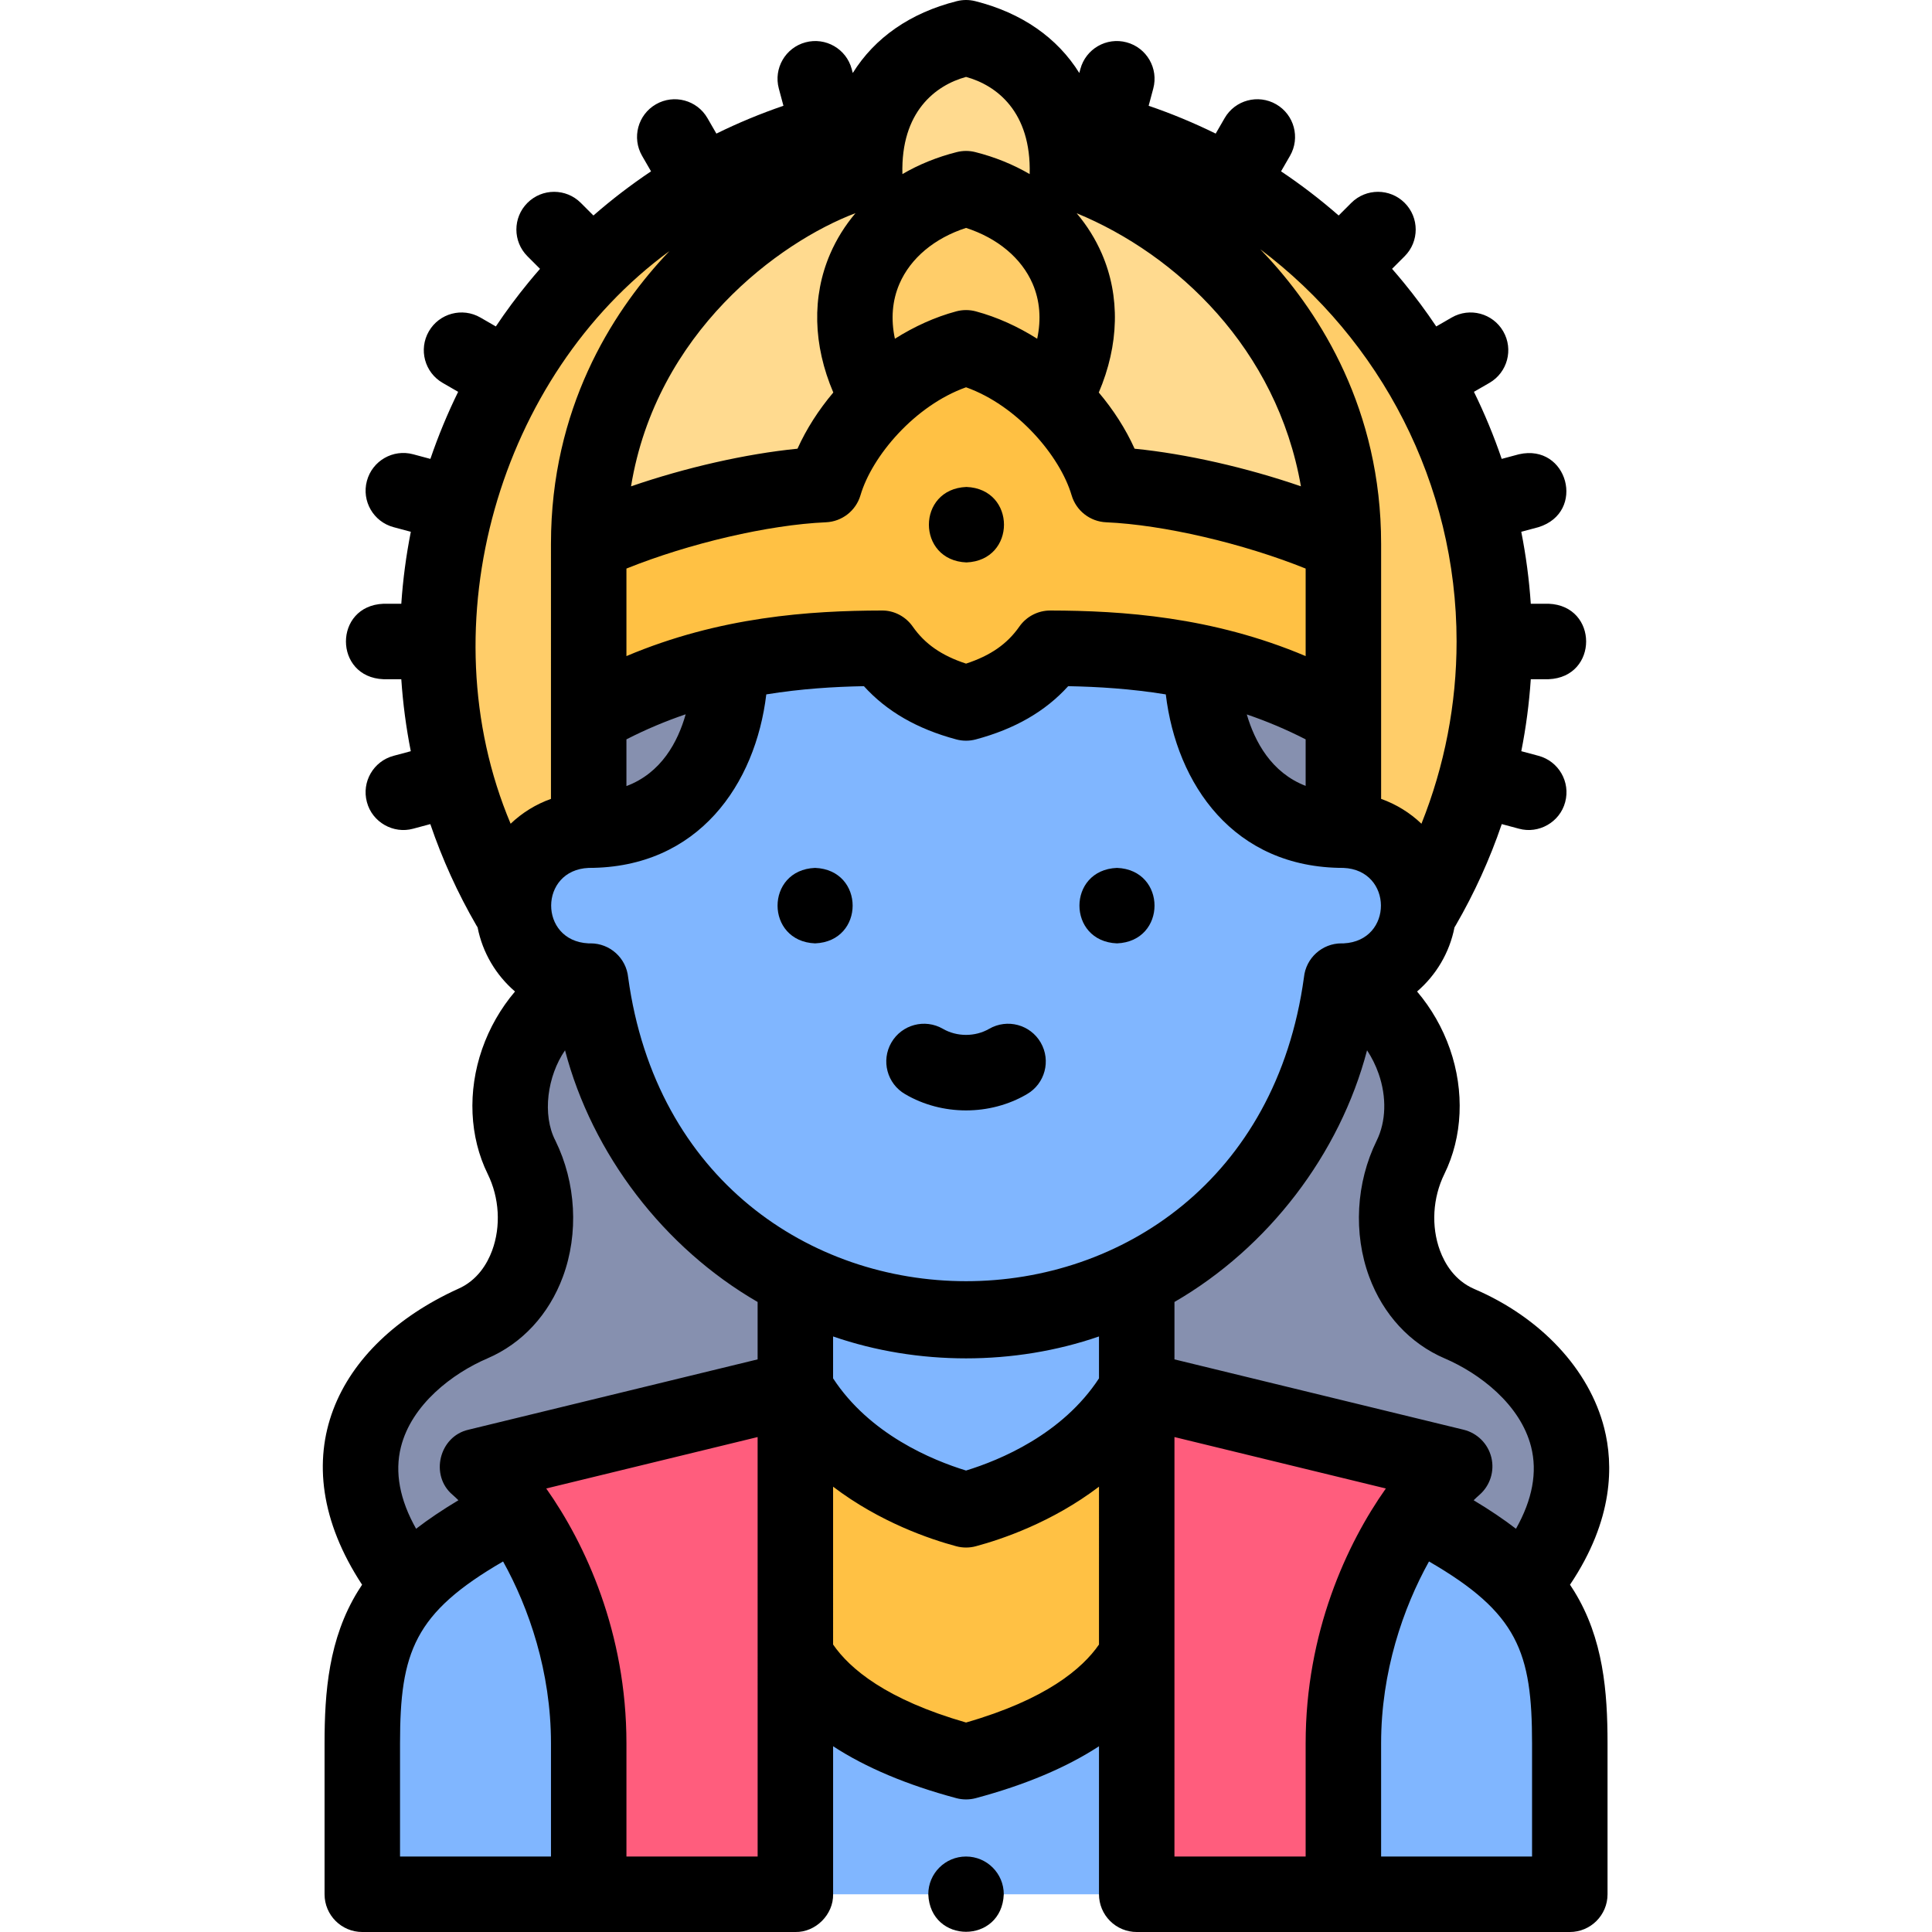 <svg id="Layer_1" enable-background="new 0 0 512.003 512.003" height="512" viewBox="0 0 512.003 512.003" width="512" xmlns="http://www.w3.org/2000/svg"><g><g clip-rule="evenodd" fill-rule="evenodd"><g fill="#8690af"><path d="m126.515 388.612 84.266-20.5c10.873 18.833 30.97 28.184 45.23 32.005 14.26-3.821 34.357-13.172 45.23-32.005l84.266 20.5c-3.074 2.681-6.678 6.716-10.29 11.898 13.036 6.772 22.075 12.915 28.265 19.634 28.401-34.76 4.443-60.286-16.678-69.338-15.75-6.75-20.999-27.851-13-44.1 7.865-15.976.024-38.235-17.792-46.703h-.503c-5.059 50.351-47.872 90-99.498 90s-94.439-39.649-99.498-90h-.502c-17.816 8.468-25.657 30.727-17.793 46.703 8 16.25 2.75 37.35-13 44.1-21.121 9.052-45.079 34.578-16.678 69.338 6.189-6.721 15.228-12.863 28.265-19.636-3.612-5.181-7.216-9.216-10.29-11.896z"/><path d="m156.011 220.003c27.275 0 37.563-23.941 37.563-44.371-12.32 2.675-24.992 7.113-37.563 14.371z"/><path d="m318.449 175.631c0 20.431 10.288 44.371 37.563 44.371v-30.001c-12.571-7.256-25.243-11.695-37.563-14.37z"/></g><path d="m318.449 175.631c12.32 2.675 24.993 7.113 37.563 14.371v-45.907c-18.543-8.538-44.415-14.892-62.434-15.675-2.309-7.823-7.549-15.931-14.459-22.603-6.559-6.334-14.622-11.373-23.107-13.647-8.485 2.273-16.548 7.313-23.107 13.647-6.909 6.672-12.15 14.78-14.459 22.603-18.019.783-43.891 7.137-62.434 15.675v45.907c12.57-7.258 25.243-11.696 37.562-14.371 14.057-3.052 27.656-3.809 40.121-3.838 5.25 7.5 12.595 11.895 22.316 14.5 9.721-2.605 17.066-7 22.316-14.5 12.466.03 26.065.786 40.122 3.838z" fill="#ffc144"/><path d="m293.578 128.421c18.019.783 43.891 7.137 62.434 15.675 0-58.575-48.02-92.15-73.184-98.925 0-3.507-.334-8.131-1.805-12.919-2.727-8.873-9.359-18.311-25.01-22.253-15.651 3.942-22.284 13.38-25.01 22.253-1.471 4.788-1.805 9.412-1.805 12.919-25.164 6.775-73.184 39.85-73.184 98.925 18.543-8.538 44.415-14.892 62.434-15.675 2.309-7.823 7.549-15.931 14.459-22.603-15.374-26.628-.989-49.748 23.107-55.817 24.096 6.069 38.481 29.189 23.107 55.817 6.907 6.672 12.148 14.78 14.457 22.603z" fill="#ffda8f"/><path d="m279.119 105.818c15.374-26.628.989-49.748-23.107-55.817-24.096 6.069-38.481 29.189-23.107 55.817 6.559-6.334 14.622-11.373 23.107-13.647 8.484 2.273 16.547 7.313 23.107 13.647z" fill="#ffcd69"/><path d="m156.011 144.096c0-59.075 48.02-92.15 73.184-98.925 0-3.507.334-8.131 1.805-12.919-66.583 12.09-114.989 70.075-114.989 137.748 0 25.497 6.963 50.509 20.137 72.339-.09-.766-.137-1.546-.137-2.336 0-11 8.999-20 20-20v-30.001z" fill="#ffcd69"/><path d="m356.011 144.096v45.907 30.001c11 0 20 8.999 20 20 0 .79-.047 1.569-.137 2.336 13.174-21.829 20.137-46.842 20.137-72.338 0-67.673-48.406-125.658-114.99-137.748 1.472 4.788 1.805 9.412 1.805 12.919 25.165 6.773 73.185 40.348 73.185 98.923z" fill="#ffcd69"/><path d="m316.094 329.805c21.691-16.396 36.561-41.396 39.415-69.802h.503c10.211 0 18.697-7.754 19.863-17.664.09-.766.137-1.546.137-2.336 0-11-9-20-20-20-27.275 0-37.563-23.941-37.563-44.371-14.057-3.052-27.656-3.809-40.121-3.838-5.25 7.5-12.595 11.895-22.316 14.5-9.721-2.605-17.066-7-22.316-14.5-12.465.029-26.064.785-40.121 3.838 0 20.431-10.288 44.371-37.563 44.371-11 0-20 9-20 20 0 .79.046 1.569.137 2.336 1.166 9.91 9.653 17.664 19.863 17.664h.502c2.843 28.298 17.612 53.216 39.168 69.615 16.798 12.779 37.719 20.385 60.33 20.385 22.499-.001 43.326-7.532 60.082-20.198z" fill="#80b6ff"/><path d="m301.244 368.113v-28.995c-13.602 6.955-28.981 10.885-45.233 10.885-16.251 0-31.629-3.929-45.231-10.884v24.81l.001 4.183c10.873 18.833 30.97 28.184 45.23 32.005 14.26-3.822 34.357-13.173 45.233-32.004z" fill="#80b6ff"/><path d="m156.014 481.627v-19.626c0-25.977-9.635-47.76-19.208-61.491-13.037 6.772-22.075 12.915-28.265 19.636-9.939 10.793-12.529 23.077-12.529 41.855v40.001h60.002z" fill="#80b6ff"/><path d="m136.805 400.51c9.573 13.731 19.208 35.514 19.208 61.491v19.626 20.376h54.768v-63.337-70.552l-84.266 20.5c3.074 2.68 6.678 6.714 10.29 11.896z" fill="#ff5d7d"/><path d="m210.781 368.113v70.552c5.163 9.242 17.247 20.704 45.23 28.202 27.983-7.498 40.067-18.96 45.23-28.202v-70.552c-10.873 18.833-30.971 28.184-45.23 32.005-14.259-3.822-34.357-13.173-45.23-32.005z" fill="#ffc144"/><path d="m301.242 368.113v70.552 63.337h54.768v-10-30.001c0-25.976 9.635-47.759 19.208-61.49 3.613-5.182 7.217-9.217 10.291-11.898z" fill="#ff5d7d"/><path d="m375.217 400.511c-9.573 13.731-19.208 35.514-19.208 61.49v19.626 20.376h60.002v-40.001c0-18.778-2.591-31.062-12.53-41.854-6.189-6.722-15.227-12.865-28.264-19.637z" fill="#80b6ff"/><path d="m301.242 502.002v-63.337c-5.163 9.242-17.247 20.704-45.23 28.202-27.983-7.498-40.067-18.96-45.23-28.202v63.337z" fill="#80b6ff"/></g><g><path d="m256.121 149.049c13.268-.529 13.258-19.476 0-20h-.007c-13.269.53-13.251 19.478.007 20z"/><path d="m216.014 250.004c13.268-.529 13.258-19.476 0-20h-.007c-13.269.53-13.252 19.477.007 20z"/><path d="m296.016 250.004c13.268-.529 13.258-19.476 0-20h-.008c-13.268.53-13.249 19.478.008 20z"/><path d="m239.876 289.967c9.774 5.74 22.497 5.74 32.271 0 4.783-2.761 6.422-8.877 3.66-13.66-2.759-4.783-8.873-6.421-13.66-3.661-3.725 2.151-8.545 2.152-12.271 0-4.784-2.762-10.899-1.122-13.66 3.661-2.762 4.782-1.123 10.898 3.66 13.66z"/><path d="m416.067 419.97c11.655-17.341 11.498-31.957 9.073-41.496-3.95-15.542-16.809-29.32-34.396-36.858-5.268-2.258-7.876-6.794-9.136-10.202-2.369-6.407-1.933-13.992 1.168-20.291 4.841-9.833 5.379-21.903 1.478-33.117-1.96-5.632-4.944-10.803-8.714-15.247 5.021-4.315 8.604-10.26 9.919-17.005.108-.163.212-.331.311-.502 4.961-8.554 9.046-17.556 12.215-26.857l4.563 1.223c5.191 1.435 10.838-1.693 12.247-7.071 1.43-5.334-1.736-10.818-7.071-12.247l-4.563-1.223c1.243-6.288 2.086-12.66 2.516-19.076h4.72c13.268-.529 13.258-19.476 0-20h-4.722c-.432-6.421-1.278-12.792-2.524-19.073l4.573-1.225c12.681-3.945 7.763-22.243-5.176-19.318l-4.581 1.227c-2.07-6.071-4.527-12.01-7.357-17.774l4.103-2.369c4.783-2.761 6.422-8.877 3.66-13.66-2.761-4.782-8.877-6.422-13.66-3.66l-4.091 2.362c-2.679-4.004-5.557-7.887-8.629-11.632-1.008-1.229-2.035-2.441-3.081-3.635l3.337-3.337c3.905-3.905 3.905-10.237 0-14.143-3.906-3.905-10.236-3.905-14.143 0l-3.346 3.346c-4.84-4.228-9.942-8.136-15.268-11.703l2.371-4.106c2.762-4.783 1.123-10.899-3.66-13.66-4.785-2.763-10.899-1.123-13.66 3.66l-2.37 4.105c-5.75-2.829-11.685-5.295-17.769-7.373l1.224-4.566c1.43-5.334-1.735-10.818-7.07-12.248-5.338-1.431-10.818 1.736-12.248 7.07l-.283 1.055c-5.812-9.322-15.197-15.923-27.574-19.04-1.604-.403-3.281-.403-4.885 0-12.377 3.117-21.763 9.718-27.574 19.04l-.282-1.054c-1.43-5.334-6.909-8.502-12.247-7.071-5.335 1.429-8.501 6.913-7.071 12.247l1.224 4.567c-6.084 2.079-12.019 4.544-17.769 7.373l-2.37-4.105c-2.761-4.783-8.877-6.422-13.66-3.66-4.783 2.761-6.422 8.877-3.66 13.66l2.371 4.106c-5.327 3.567-10.428 7.475-15.268 11.703l-3.346-3.346c-3.906-3.905-10.236-3.905-14.143 0-3.905 3.905-3.905 10.237 0 14.143l3.337 3.337c-1.045 1.194-2.072 2.406-3.081 3.635-3.072 3.745-5.95 7.628-8.629 11.632l-4.091-2.362c-4.785-2.763-10.899-1.122-13.66 3.66-2.762 4.783-1.123 10.899 3.66 13.66l4.103 2.369c-2.83 5.764-5.287 11.703-7.357 17.774l-4.582-1.228c-5.339-1.428-10.818 1.737-12.247 7.072-1.43 5.335 1.736 10.818 7.071 12.247l4.573 1.225c-1.245 6.281-2.091 12.653-2.524 19.073h-4.722c-13.268.529-13.258 19.476 0 20h4.72c.43 6.416 1.272 12.788 2.516 19.076l-4.564 1.223c-5.335 1.429-8.501 6.912-7.071 12.247 1.41 5.379 7.056 8.505 12.247 7.072l4.564-1.223c3.169 9.302 7.254 18.304 12.215 26.858.099.172.203.339.311.502 1.315 6.745 4.897 12.689 9.917 17.004-3.771 4.444-6.754 9.615-8.714 15.248-3.901 11.214-3.362 23.284 1.479 33.116 3.101 6.298 3.537 13.884 1.168 20.291-1.26 3.408-3.868 7.944-9.136 10.202-32.01 14.607-47.495 44.572-25.323 78.353-.37.552-.729 1.108-1.077 1.671-7.794 12.609-8.868 26.85-8.868 40.361v40.001c0 5.523 4.478 10 10 10h114.77c5.373.106 10.106-4.628 10-10l-.001-39.227c8.659 5.648 19.561 10.246 32.644 13.751 1.695.455 3.48.454 5.176 0 13.083-3.506 23.985-8.103 32.644-13.751l-.001 39.227c0 2.652 1.054 5.196 2.929 7.071 1.876 1.875 4.419 2.929 7.071 2.929h114.77c5.522 0 10-4.477 10-10v-40.003c0-13.52-1.076-27.769-8.883-40.384-.341-.554-.695-1.102-1.06-1.646zm-33.202-59.972c9.192 3.939 20.032 12.156 22.891 23.402 1.708 6.719.36 14.006-4.005 21.74-3.279-2.522-6.994-5.021-11.217-7.554.528-.52 1.045-1 1.547-1.438 2.815-2.456 4.027-6.277 3.142-9.907s-3.721-6.463-7.351-7.347l-76.626-18.642v-15.214c24.863-14.385 43.826-39.177 51.04-66.695 1.265 1.918 2.305 4.011 3.078 6.233 2.154 6.193 1.961 12.648-.531 17.711-5.478 11.127-6.219 24.607-1.983 36.062 3.704 10.017 10.812 17.705 20.015 21.649zm-226.351-109.995h-.325c-.093-.002-.185-.002-.278-.001-13.192-.67-13.102-19.459.101-19.998 29.14 0 44.22-22.264 47.064-45.981 9.186-1.495 17.937-2.029 25.867-2.179 6.069 6.699 14.131 11.336 24.482 14.11 1.695.455 3.479.454 5.177 0 10.352-2.774 18.412-7.411 24.481-14.11 7.932.151 16.681.685 25.866 2.18 2.842 23.735 17.909 45.98 47.064 45.98 13.207.539 13.292 19.341.091 19.998-.087-.001-.174 0-.261.001h-.332c-5.136 0-9.437 3.89-9.95 9-14.708 107.414-164.43 107.333-179.096 0-.515-5.11-4.816-9-9.951-9zm135.484-182.774c-1.685-3.887-3.936-7.481-6.673-10.718 26.499 10.924 53.089 35.905 59.434 72.366-14.425-4.968-30.435-8.611-44.078-9.963-2.366-5.252-5.61-10.295-9.491-14.895 5.385-12.621 5.706-25.49.808-36.79zm-17.132 22.54c-5.15-3.252-10.657-5.753-16.266-7.256-1.695-.454-3.48-.454-5.176 0-5.609 1.503-11.116 4.004-16.266 7.257-1.105-5.192-.713-10.112 1.203-14.552 2.938-6.808 9.297-12.115 17.651-14.818 8.339 2.698 14.693 7.993 17.637 14.784 1.927 4.447 2.325 9.379 1.217 14.585zm-48.146-33.284c-2.762 3.262-5.031 6.887-6.723 10.81-4.871 11.287-4.538 24.128.838 36.725-3.881 4.599-7.126 9.642-9.492 14.894-13.66 1.353-29.681 5-44.113 9.975 6.669-40.788 39.228-64.734 59.49-72.404zm-7.84 81.927c4.269-.186 7.947-3.062 9.156-7.161 3.078-10.43 14.424-23.792 27.976-28.613 13.552 4.822 24.897 18.184 27.976 28.613 1.209 4.098 4.888 6.975 9.156 7.161 15.217.661 36.309 5.603 52.868 12.266v23.196c-24.744-10.473-48.738-12.036-67.66-12.08h-.023c-3.263 0-6.321 1.592-8.192 4.265-3.222 4.603-7.639 7.688-14.124 9.809-6.484-2.121-10.902-5.207-14.124-9.809-1.876-2.68-4.961-4.315-8.216-4.265-18.913.043-42.911 1.604-67.661 12.08v-23.196c16.561-6.665 37.635-11.604 52.868-12.266zm127.132 57.528v12.329c-9.106-3.511-13.488-11.74-15.596-18.936 5.176 1.767 10.395 3.94 15.596 6.607zm-180.001 0c5.236-2.686 10.49-4.87 15.701-6.644-2.08 7.353-6.469 15.562-15.701 19.024zm54.766 158.237c22.407 7.742 48.062 7.742 70.469 0v11.106c-9.692 14.826-26.255 21.672-35.234 24.428-8.98-2.756-25.544-9.603-35.235-24.429zm165.235-184.177c0 16.579-3.187 32.989-9.31 48.299-3.031-2.891-6.664-5.155-10.69-6.583v-67.621c0-35.61-16.193-60.787-29.777-75.637-.748-.817-1.501-1.619-2.259-2.405 31.854 23.989 52.036 62.095 52.036 103.947zm-130-149.616c8.086 2.208 17.31 9.245 16.862 25.752-4.35-2.541-9.195-4.516-14.42-5.832-1.604-.403-3.281-.403-4.885 0-5.226 1.316-10.072 3.292-14.421 5.832-.446-16.511 8.775-23.541 16.864-25.752zm-78.597 46.151c-.541.567-1.079 1.141-1.614 1.723-13.59 14.801-29.79 39.972-29.79 75.838l-.001 67.621c-4.026 1.427-7.659 3.692-10.69 6.582-22.298-52.898-3.023-118.757 42.095-151.764zm-71.171 316.96c2.82-11.292 13.686-19.542 22.914-23.497 9.203-3.944 16.312-11.632 20.016-21.647 4.235-11.454 3.494-24.935-1.983-36.062-3.572-6.879-2.133-17.14 2.547-23.945 7.212 27.517 26.178 52.313 51.039 66.695v15.214l-76.626 18.641c-7.771 1.756-10.297 12.117-4.209 17.253.501.438 1.018.917 1.546 1.437-4.223 2.533-7.938 5.032-11.217 7.555-4.344-7.696-5.7-14.949-4.027-21.644zm-.232 108.507v-30.002c0-24.173 3.766-34.555 27.311-48.193 6.848 12.327 12.691 29.208 12.691 48.193v30.001h-40.002zm60.002 0v-30.002c0-29.346-10.876-52.833-21.257-67.534l56.021-13.629.004 111.165zm89.998-35.513c-21.131-6.082-30.81-14.246-35.232-20.668l-.001-41.83c12.419 9.446 25.77 13.943 32.646 15.785 1.695.455 3.48.455 5.176 0 6.876-1.842 20.226-6.339 32.645-15.785l-.001 41.831c-4.43 6.429-14.115 14.587-35.233 20.667zm55.23 35.513.003-111.165 56.021 13.629c-10.381 14.7-21.256 38.187-21.256 67.534v30.001h-34.768zm94.77 0h-40.002v-30.002c0-18.985 5.842-35.866 12.69-48.192 23.544 13.638 27.312 24.027 27.312 48.192z"/><path d="m256.012 492.002h-.008c-5.522 0-9.996 4.477-9.996 10 .528 13.263 19.479 13.263 20.004 0 0-5.523-4.478-10-10-10z"/></g></g></svg>